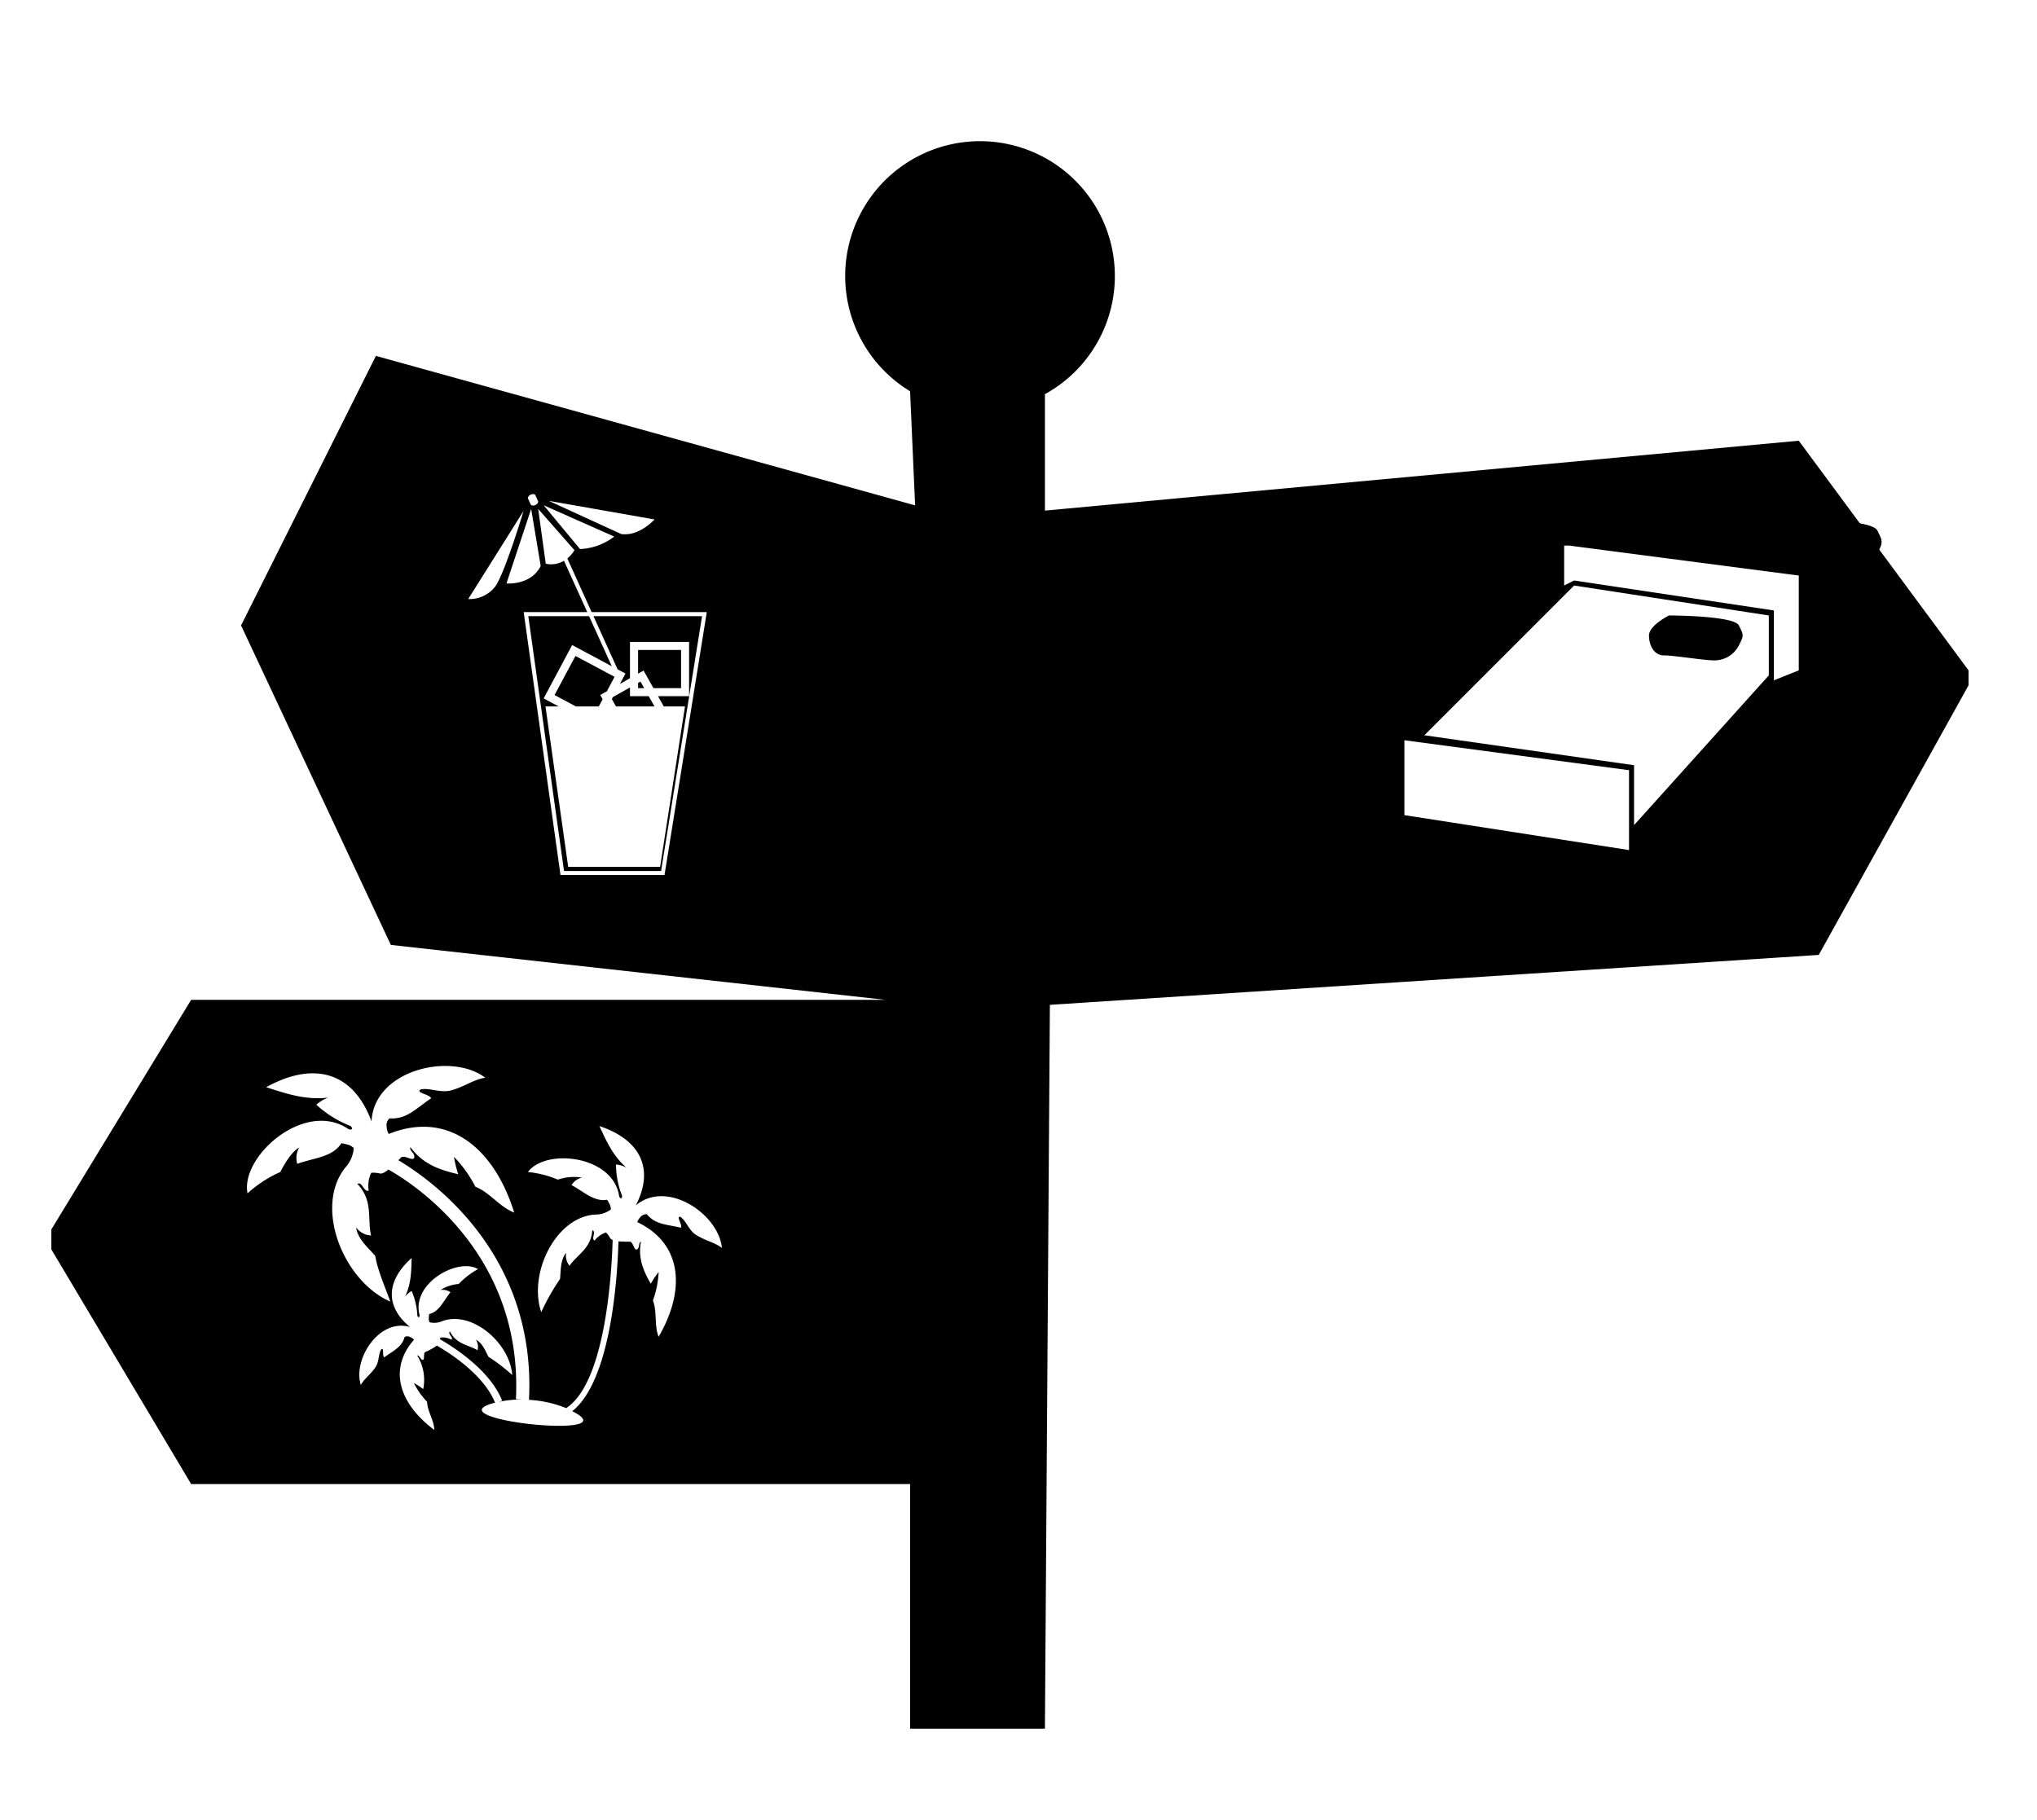 <svg xmlns="http://www.w3.org/2000/svg" viewBox="0 0 357 319"><title>Travel Deals 01</title><g id="Travel_Deals_01" data-name="Travel Deals 01"><path d="M329,97a5.5,5.5,0,0,1-5,3c-2,0-8-1-10-1s-3-2-3-4,4-4,4-4,13,0,14,2S330,95,329,97Z"/><path d="M298,87c-5,2-7,5-5,6s11,3,12,3,7-5,6-6S298,87,298,87Z"/><path d="M329,97a5.5,5.5,0,0,1-5,3c-2,0-8-1-10-1s-3-2-3-4,4-4,4-4,13,0,14,2S330,95,329,97Z"/><polygon points="97.19 121.83 100.93 123.83 104.94 123.83 105.62 122.56 105.2 121.82 106.36 121.17 107.71 118.64 100.85 114.98 97.19 121.83"/><polygon points="114.52 120.62 119.36 120.62 119.36 113.93 111.83 113.93 111.83 118.08 112.79 117.54 114.52 120.62"/><polygon points="112.9 120.62 112.25 119.47 111.83 119.7 111.83 120.62 112.9 120.62"/><polygon points="107.41 122.19 107.23 122.54 107.96 123.83 114.71 123.83 113.69 122.03 110.41 122.03 110.41 120.5 107.41 122.19"/><path d="M315.25,77.25,183.13,89.5V69.09a23.63,23.63,0,1,0-23.63-.51l.88,20L65.88,62.38,42.25,109.63l26.25,56,86.63,9.62H33.5L9,215.5V219l24.5,41.13h126V303h23.63L184,176.13l134.75-8.75L345,120.13V117.5ZM114.71,91.05s-2.66,3-5.83,2.56l-12.7-5.82Zm-7.06,3a10.59,10.59,0,0,1-6,2.19l-6.36-7.67ZM93,86.71c.36-.17.73-.12.84.1l.44,1c.11.23-.09.54-.44.71s-.73.11-.84-.11l-.45-1C92.46,87.19,92.66,86.87,93,86.71ZM82.06,105l9.7-15.44s-3.17,10.5-4.85,13.08A5.65,5.65,0,0,1,82.06,105Zm6.7-2.73L93.09,89.2l1.67,10C93.09,102.64,88.76,102.27,88.76,102.27Zm27.7,51.11H98.23l-6.45-46.09h11.14l-4.08-9a4.35,4.35,0,0,1-3.19.52L94.32,89.2l6.36,7.24a5.92,5.92,0,0,1-1.25,1.45l4.26,9.4h20.18Zm5.4,63c-1.18-.83-1.67-2.53-2.67-3.11-.7,0,.39,1.29.17,1.93-2.52-.6-4.48-.52-6-2.37a1.36,1.36,0,0,0-1.09.47,2.4,2.4,0,0,0-.58.92c7.83,3.72,8.56,11.79,3.74,20.09-.79-1.92-.24-4.42-1-6.35a16.84,16.84,0,0,0,1-5,16.78,16.78,0,0,0-1.38,2.06c-1.23-2.17-2.28-4.42-1.72-7.38-.49.16-.13,1.08-.73,1.38-.51.13-.53-1.09-1.13-1.37-.51,0-1.33,0-2.08-.07-.16,5.84-1.21,24.33-8.1,29.78,10.37,5.15-25,1.43-13.53-1.5-1.83-4.51-7-8.14-10.19-10A10.78,10.78,0,0,1,74.49,237c-.34.39,0,1.29-.38,1.36s-.56-.81-1-.78a8.09,8.09,0,0,1,1.06,5.9,11.65,11.65,0,0,0-1.64-1.06,13.53,13.53,0,0,0,2.32,3.29c.05,1.65,1.24,3.29,1.26,4.93C70,246.08,68,240,72.56,234.83a1.75,1.75,0,0,0-.71-.48,1,1,0,0,0-.94,0c-.49,1.81-1.93,2.36-3.58,3.58-.36-.39,0-1.7-.48-1.45-.55.74-.37,2.12-1,3.09-.75,1.23-2.06,2.11-2.61,3.2-1.44-4.45,3.17-11.77,8.61-10.17-4.42-3.64-4.15-8.12.29-12.09-.06,2.26-.06,4.52-1.16,6.78a3.83,3.83,0,0,1,1.16-1,12,12,0,0,1,1,4.33c.33.63.41-.07.41-.07C72,225,80.21,220.36,83.78,222.45a14,14,0,0,0-3.39,2.61,6.9,6.9,0,0,0-3.19,1.06,2.3,2.3,0,0,1,1.74.39c-1.28,1.59-1.94,3.39-3.72,3.82a6.76,6.76,0,0,0-.08.83,1.7,1.7,0,0,0,.14.61,3.53,3.53,0,0,0,2.31-.23c5.18-1.81,11.74,3.84,12.19,9.48a31.42,31.42,0,0,0-4.16-3.19c-.53-.93-1-2.39-2.22-3a2.2,2.2,0,0,1,.29,1.84c-1.71-1-3.66-1-4.84-3.29-.45.48.64,1,.29,1.45a3.48,3.48,0,0,0-1.94-.39,2.18,2.18,0,0,0-.1.29C80.4,236.66,86,240.52,88,245.5l-.53.21a18.76,18.76,0,0,1,4.1-.4l-1.15-.06C91.65,220.11,73,207.78,68.07,205c-.56.47-1.1.78-1.5.69a4.77,4.77,0,0,0-1.51-.12,5.29,5.29,0,0,0-.44,3.13c-.92.28-1.08-1.62-2-1.2,2.82,3,1.72,5.92,2.41,9.06a3.48,3.48,0,0,1-2.62-1.41c.3,2.12,2.23,3.64,3.36,5,.41,2.5,1.66,5.29,2.63,8-8.3-3.67-13.38-16.59-7.9-23.47A5.72,5.72,0,0,0,62,201.23a2.7,2.7,0,0,0-.86-.54s-.83-.24-1.3-.31c-1.59,2.47-4.66,2.52-7.75,3.62a3.72,3.72,0,0,1,.34-2.85c-1.28.71-2.58,2.83-3.3,4.28a21.74,21.74,0,0,0-5.75,3.74c-1.27-6.52,10.12-16.51,17.73-11.23,0,0,1.1.27.33-.57a19.29,19.29,0,0,1-6-3.73,6.53,6.53,0,0,1,2.07-1.25c-4,.48-7.41-.72-10.86-1.82,8.36-4.63,15.28-2.67,18.46,6,.44-9.08,14-12.2,19.94-7.66-2,.26-4,1.77-6.22,2.27-1.8.39-3.8-.62-5.2-.18-.64.63,1.55.75,1.94,1.5-2.72,1.84-4.31,3.74-7.31,3.53a1.59,1.59,0,0,0-.5,1.41,3,3,0,0,0,.36,1.33c10.2-4.11,18.36,2.13,22,13.77-2.48-.91-4.34-3.58-6.8-4.52a21.7,21.7,0,0,0-3.76-5.25,19.62,19.62,0,0,0,.75,3.05c-3.1-.72-6.11-1.67-8.38-4.74-.27.61.89,1.06.66,1.88-.32.58-1.48-.45-2.25-.13l-.52.54c6,3.57,24.18,16.54,22.89,42a20.26,20.26,0,0,1,6.51,1.45c6.94-4.48,8-23.91,8.15-29.48a.86.86,0,0,1-.43-.31,4,4,0,0,0-.74-1,4.26,4.26,0,0,0-2,1.42c-.66-.38.37-1.49-.39-1.83-.24,3.24-2.52,4.16-4,6.24a2.76,2.76,0,0,1-.58-2.28c-1.07,1.31-.93,3.24-1.08,4.6A38.56,38.56,0,0,0,94.86,230c-2.3-6.77,2.48-16.62,9.4-17.11a4.48,4.48,0,0,0,2.8-.89,2.35,2.35,0,0,0-.15-.79,9.26,9.26,0,0,0-.51-.91c-2.28.39-4-1.37-6.23-2.57a2.9,2.9,0,0,1,1.82-1.32,8.75,8.75,0,0,0-4.23.36,17.48,17.48,0,0,0-5.24-1.33c3.1-4.22,15-2.94,16,4.29,0,0,.43.78.51-.11a15.1,15.1,0,0,1-1.07-5.51,5,5,0,0,1,1.83.55c-2.41-2.07-3.53-4.69-4.74-7.28,7.14,2.38,9.7,7.44,6.39,13.89,5.51-4.59,14.53,1.58,15.08,7.47C125.31,217.77,123.36,217.41,121.86,216.36ZM285.5,149l-39.37-6.12V129.75L285.5,135ZM310,118.38l-23.62,26.25v-10.5l-36.75-5.25,26.25-26.25L310,107.88Zm5.25-.88-4.37,1.75V107l-35-5.25-1.75.88v-7H275l40.25,5.25Z"/><path d="M291.63,114.88c1.75,0,7,.87,8.75.87a4.79,4.79,0,0,0,4.37-2.62c.88-1.75.88-1.75,0-3.5s-12.25-1.75-12.25-1.75-3.5,1.75-3.5,3.5S289.88,114.88,291.63,114.88Z"/><polygon points="108.21 117.31 109.62 118.06 108.65 119.88 110.41 118.88 110.41 112.52 120.77 112.52 120.77 122.03 115.32 122.03 116.33 123.83 120.05 123.83 115.69 151.95 99.58 151.95 95.6 123.83 97.93 123.83 95.28 122.42 100.27 113.07 107.22 116.78 103.24 108 92.59 108 98.85 152.67 115.86 152.67 123.04 108 104.01 108 108.23 117.31 108.21 117.31"/></g></svg>